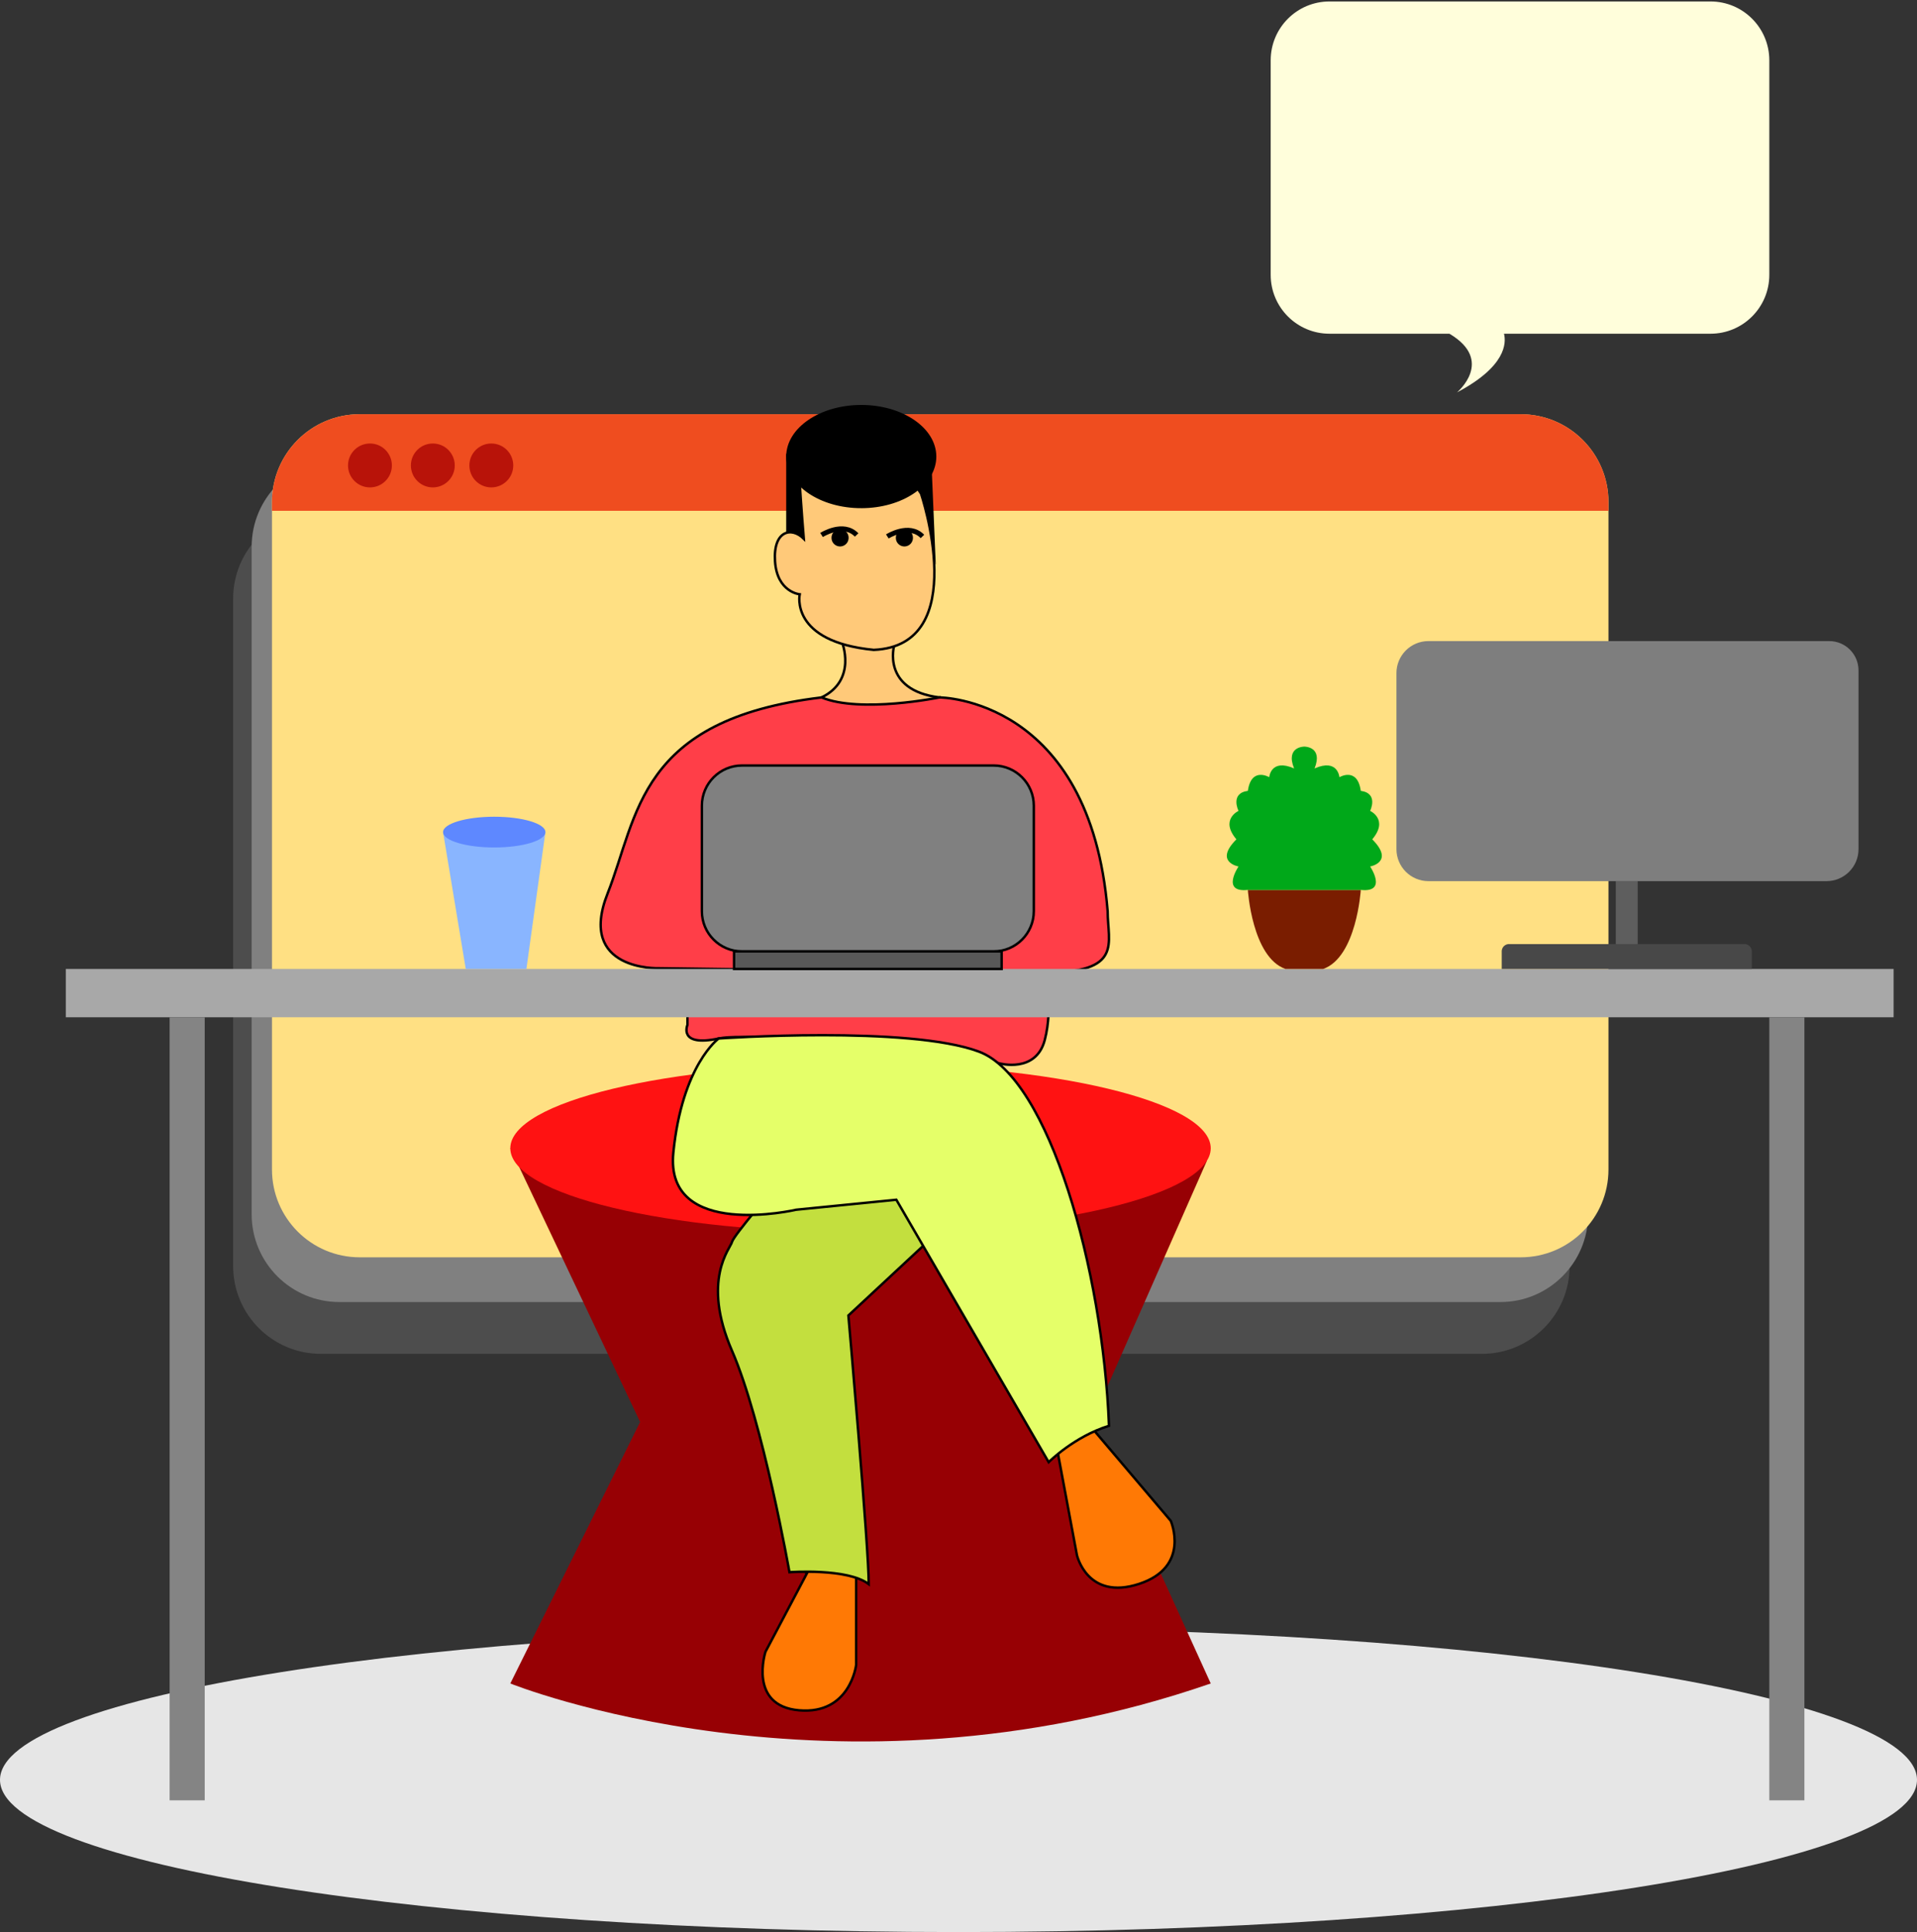 <svg width="786" height="792" fill="none" xmlns="http://www.w3.org/2000/svg"><rect width="100%" height="100%" fill="#333333" stroke="none"/><g clip-path="url(#a)"><path d="M393 792c217.048 0 393-27.937 393-62.4 0-34.463-175.952-62.4-393-62.4S0 695.137 0 729.6C0 764.063 175.952 792 393 792Z" fill="#E6E6E6"/><path d="M607.604 209.379H131.567c-19.869 0-35.972 16.116-35.972 36v273.6c0 19.884 16.103 36 35.972 36h476.037c19.869 0 35.972-16.116 35.972-36v-273.6c0-19.884-16.103-36-35.972-36Z" fill="#4D4D4D"/><path d="M615.191 188.138H139.154c-19.869 0-35.973 16.116-35.973 36v273.6c0 19.884 16.104 36 35.973 36h476.037c19.868 0 35.972-16.116 35.972-36v-273.6c0-19.884-16.104-36-35.972-36Z" fill="gray"/><path d="M623.524 169.8H147.487c-19.867 0-35.972 16.118-35.972 36v273.6c0 19.882 16.105 36 35.972 36h476.037c19.867 0 35.973-16.118 35.973-36V205.8c0-19.882-16.106-36-35.973-36Z" fill="#FFE083"/><path d="M147.487 169.8h476.037c19.851 0 35.973 16.134 35.973 36v3.6H111.515v-3.6c0-19.866 16.122-36 35.972-36Z" fill="#EF4D1F"/><path d="M151.684 199.8c4.967 0 8.993-4.029 8.993-9s-4.026-9-8.993-9c-4.967 0-8.993 4.029-8.993 9s4.026 9 8.993 9Zm25.781 0c4.966 0 8.993-4.029 8.993-9s-4.027-9-8.993-9c-4.967 0-8.994 4.029-8.994 9s4.027 9 8.994 9Zm23.981 0c4.967 0 8.993-4.029 8.993-9s-4.026-9-8.993-9c-4.967 0-8.993 4.029-8.993 9s4.026 9 8.993 9Z" fill="#B81309"/><path d="M701.333.6H545.116c-13.316 0-24.114 10.806-24.114 24.132v87.936c0 13.326 10.798 24.132 24.114 24.132h49.174c18.658 11.07 3.118 24.048 3.118 24.048 20.055-10.59 20.229-20.19 19.251-24.048h84.674c13.315 0 24.113-10.806 24.113-24.132V24.732C725.446 11.406 714.648.6 701.333.6Z" fill="#FFFEDB"/><path d="m209.24 470.7 53.216 112.2-53.216 107.196s132.499 53.496 287.181 0c0-.096-48.779-107.196-48.779-107.196l47.202-107.076L209.24 470.7Z" fill="#970004"/><path d="M352.831 505.2c79.302 0 143.59-15.446 143.59-34.5 0-19.054-64.288-34.5-143.59-34.5-79.303 0-143.591 15.446-143.591 34.5 0 19.054 64.288 34.5 143.591 34.5Z" fill="#FF1212"/><path d="m382.34 223.5-1.199-28.494h-7.326l8.525 28.494Z" fill="#000" stroke="#000" stroke-width="2" stroke-miterlimit="10"/><path d="M322.854 218.034v-30.876l6.595 6.942.125 26.748-6.72-2.814Z" fill="#000" stroke="#000" stroke-miterlimit="10"/><path d="M331.091 644.502 313.86 677.1s-7.194 22.2 13.79 24c20.984 1.8 23.382-18.6 23.382-18.6v-35.514l-8.394-13.686-11.547 11.202Zm102.714-48.504 7.758 41.502s4.245 18.744 25.504 11.772c21.26-6.972 12.951-25.86 12.951-25.86l-31.171-36.726-10.282-3.786-4.76 13.098Z" fill="#FF7905" stroke="#000" stroke-miterlimit="10"/><path d="M366.656 264.48s-5.432 18.42 18.55 21.42c0 12-40.361 15.6-48.359 0 14.785-7.2 8.321-22.854 8.321-22.854" fill="#FFC979"/><path d="M366.656 264.48s-5.432 18.42 18.55 21.42c0 12-40.361 15.6-48.359 0 14.785-7.2 8.321-22.854 8.321-22.854" stroke="#000" stroke-miterlimit="10"/><path d="M377.622 202.29s21.074 62.424-19.389 64.11c-34.558-3.372-30.343-22.776-30.343-22.776s-9.275-.846-10.115-13.494c-.839-12.648 6.745-14.34 11.799-9.282-.845-10.122-1.684-22.776-1.684-22.776s18.544-42.18 49.732 4.218Z" fill="#FFC979" stroke="#000" stroke-miterlimit="10"/><path d="M281.875 397.068v23.028s-3.987 9.204 12.8 5.604c16.787-3.6 115.112 10.2 115.112 10.2s14.989 4.2 18.586-9.6c3.597-13.8 0-27.6 0-27.6l-146.498-1.632Z" fill="#FF3E48" stroke="#000" stroke-miterlimit="10"/><path d="M385.206 285.9s61.753 0 68.947 87.6c0 13.2 6.595 25.2-25.78 25.2s-158.279-1.8-158.279-1.8-33.575 1.2-20.984-30.6c12.59-31.8 12.398-71.4 87.737-80.4 15.984 6.6 48.359 0 48.359 0Z" fill="#FF3E48" stroke="#000" stroke-miterlimit="10"/><path d="M317.583 486.934s-16.836 19.585-17.44 22.152c-.603 2.567-12.681 15.504 0 44.651 12.682 29.147 23.551 90.752 23.551 90.752s23.932-1.771 32.495 4.89c.114-13.874-8.34-110.132-8.34-110.132l34.529-32.131-14.299-26.15-50.496 5.968Z" fill="#C3DF3E" stroke="#000" stroke-miterlimit="10"/><path d="M370.817 223.5a2.999 2.999 0 0 0 2.998-3 2.999 2.999 0 1 0-5.996 0c0 1.657 1.342 3 2.998 3Zm-26.38 0a2.999 2.999 0 0 0 2.998-3 2.999 2.999 0 1 0-5.996 0c0 1.657 1.342 3 2.998 3Z" fill="#000" stroke="#000" stroke-miterlimit="10"/><path d="M336.847 219.3s8.897-5.7 14.389 0m12.59.6s8.897-5.7 14.389 0" stroke="#000" stroke-width="2" stroke-miterlimit="10"/><path d="M353.13 207.816c16.722 0 30.277-9.249 30.277-20.658S369.852 166.5 353.13 166.5c-16.721 0-30.276 9.249-30.276 20.658s13.555 20.658 30.276 20.658Z" fill="#000" stroke="#000" stroke-miterlimit="10"/><path d="M294.675 425.7s77.941-5.4 106.719 5.4c28.778 10.8 50.865 89.544 53.311 153.372-14.341 4.428-24.737 14.904-24.737 14.904l-62.455-107.568-41.068 4.092s-53.959 12.6-50.362-23.4c3.598-36 18.586-46.8 18.586-46.8h.006Z" fill="#E5FF69" stroke="#000" stroke-miterlimit="10"/><path d="M776.407 397.2H26.979V417h749.428v-19.8Z" fill="#A8A8A8"/><path d="M83.936 738V417h-14.39v321h14.39Zm655.899 0V417h-14.389v321h14.389Z" fill="#848484"/><path d="M407.413 313.8H304.244c-9.093 0-16.464 7.377-16.464 16.476v43.248c0 9.099 7.371 16.476 16.464 16.476h103.169c9.093 0 16.463-7.377 16.463-16.476v-43.248c0-9.099-7.37-16.476-16.463-16.476Z" fill="gray" stroke="#000" stroke-miterlimit="10"/><path d="M410.686 390H300.97v7.2h109.716V390Z" fill="#585858" stroke="#000" stroke-miterlimit="10"/><path d="m181.661 341.1 9.305 56.1h24.869l7.794-56.1h-41.968Z" fill="#89B5FF"/><path d="M202.645 347.4c11.589 0 20.984-2.821 20.984-6.3 0-3.479-9.395-6.3-20.984-6.3-11.589 0-20.984 2.821-20.984 6.3 0 3.479 9.395 6.3 20.984 6.3Z" fill="#5E88FF"/><path d="M618.728 387h96.526a3 3 0 0 1 2.998 3v7.2H615.73V390a3 3 0 0 1 2.998-3Z" fill="#484848"/><path d="M671.487 361.2h-8.993V387h8.993v-25.8Z" fill="#5E5E5E"/><path d="M585.669 262.8h164.358c6.619 0 11.991 5.376 11.991 12v73.284c0 7.236-5.875 13.116-13.106 13.116H585.669c-7.231 0-13.106-5.88-13.106-13.116v-72.168c0-7.236 5.875-13.116 13.106-13.116Z" fill="#7E7E7E"/><path d="M534.792 364.8h-23.155s1.715 27.6 15.433 32.4h15.444c13.717-4.8 15.432-32.4 15.432-32.4h-23.154Z" fill="#7A1D00"/><path d="M562.641 344.064c6.864-8.136-.87-11.664-.87-11.664s3.597-7.2-3.825-8.208c-1.427-10.008-8.765-5.592-8.765-5.592s-.6-7.8-10.192-3.6c3.597-9-4.197-8.952-4.197-8.952s-7.794-.048-4.197 8.952c-9.593-4.2-10.192 3.6-10.192 3.6s-7.339-4.416-8.765 5.592c-7.423 1.008-3.826 8.208-3.826 8.208s-7.74 3.528-.869 11.664c-9.323 9.336.869 11.136.869 11.136s-7.338 10.8 3.826 9.6h46.308c11.164 1.2 3.825-9.6 3.825-9.6s10.192-1.8.87-11.136Z" fill="#00A819"/></g><defs><clipPath id="a"><path fill="#fff" d="M0 0h786v792H0z"/></clipPath></defs></svg>